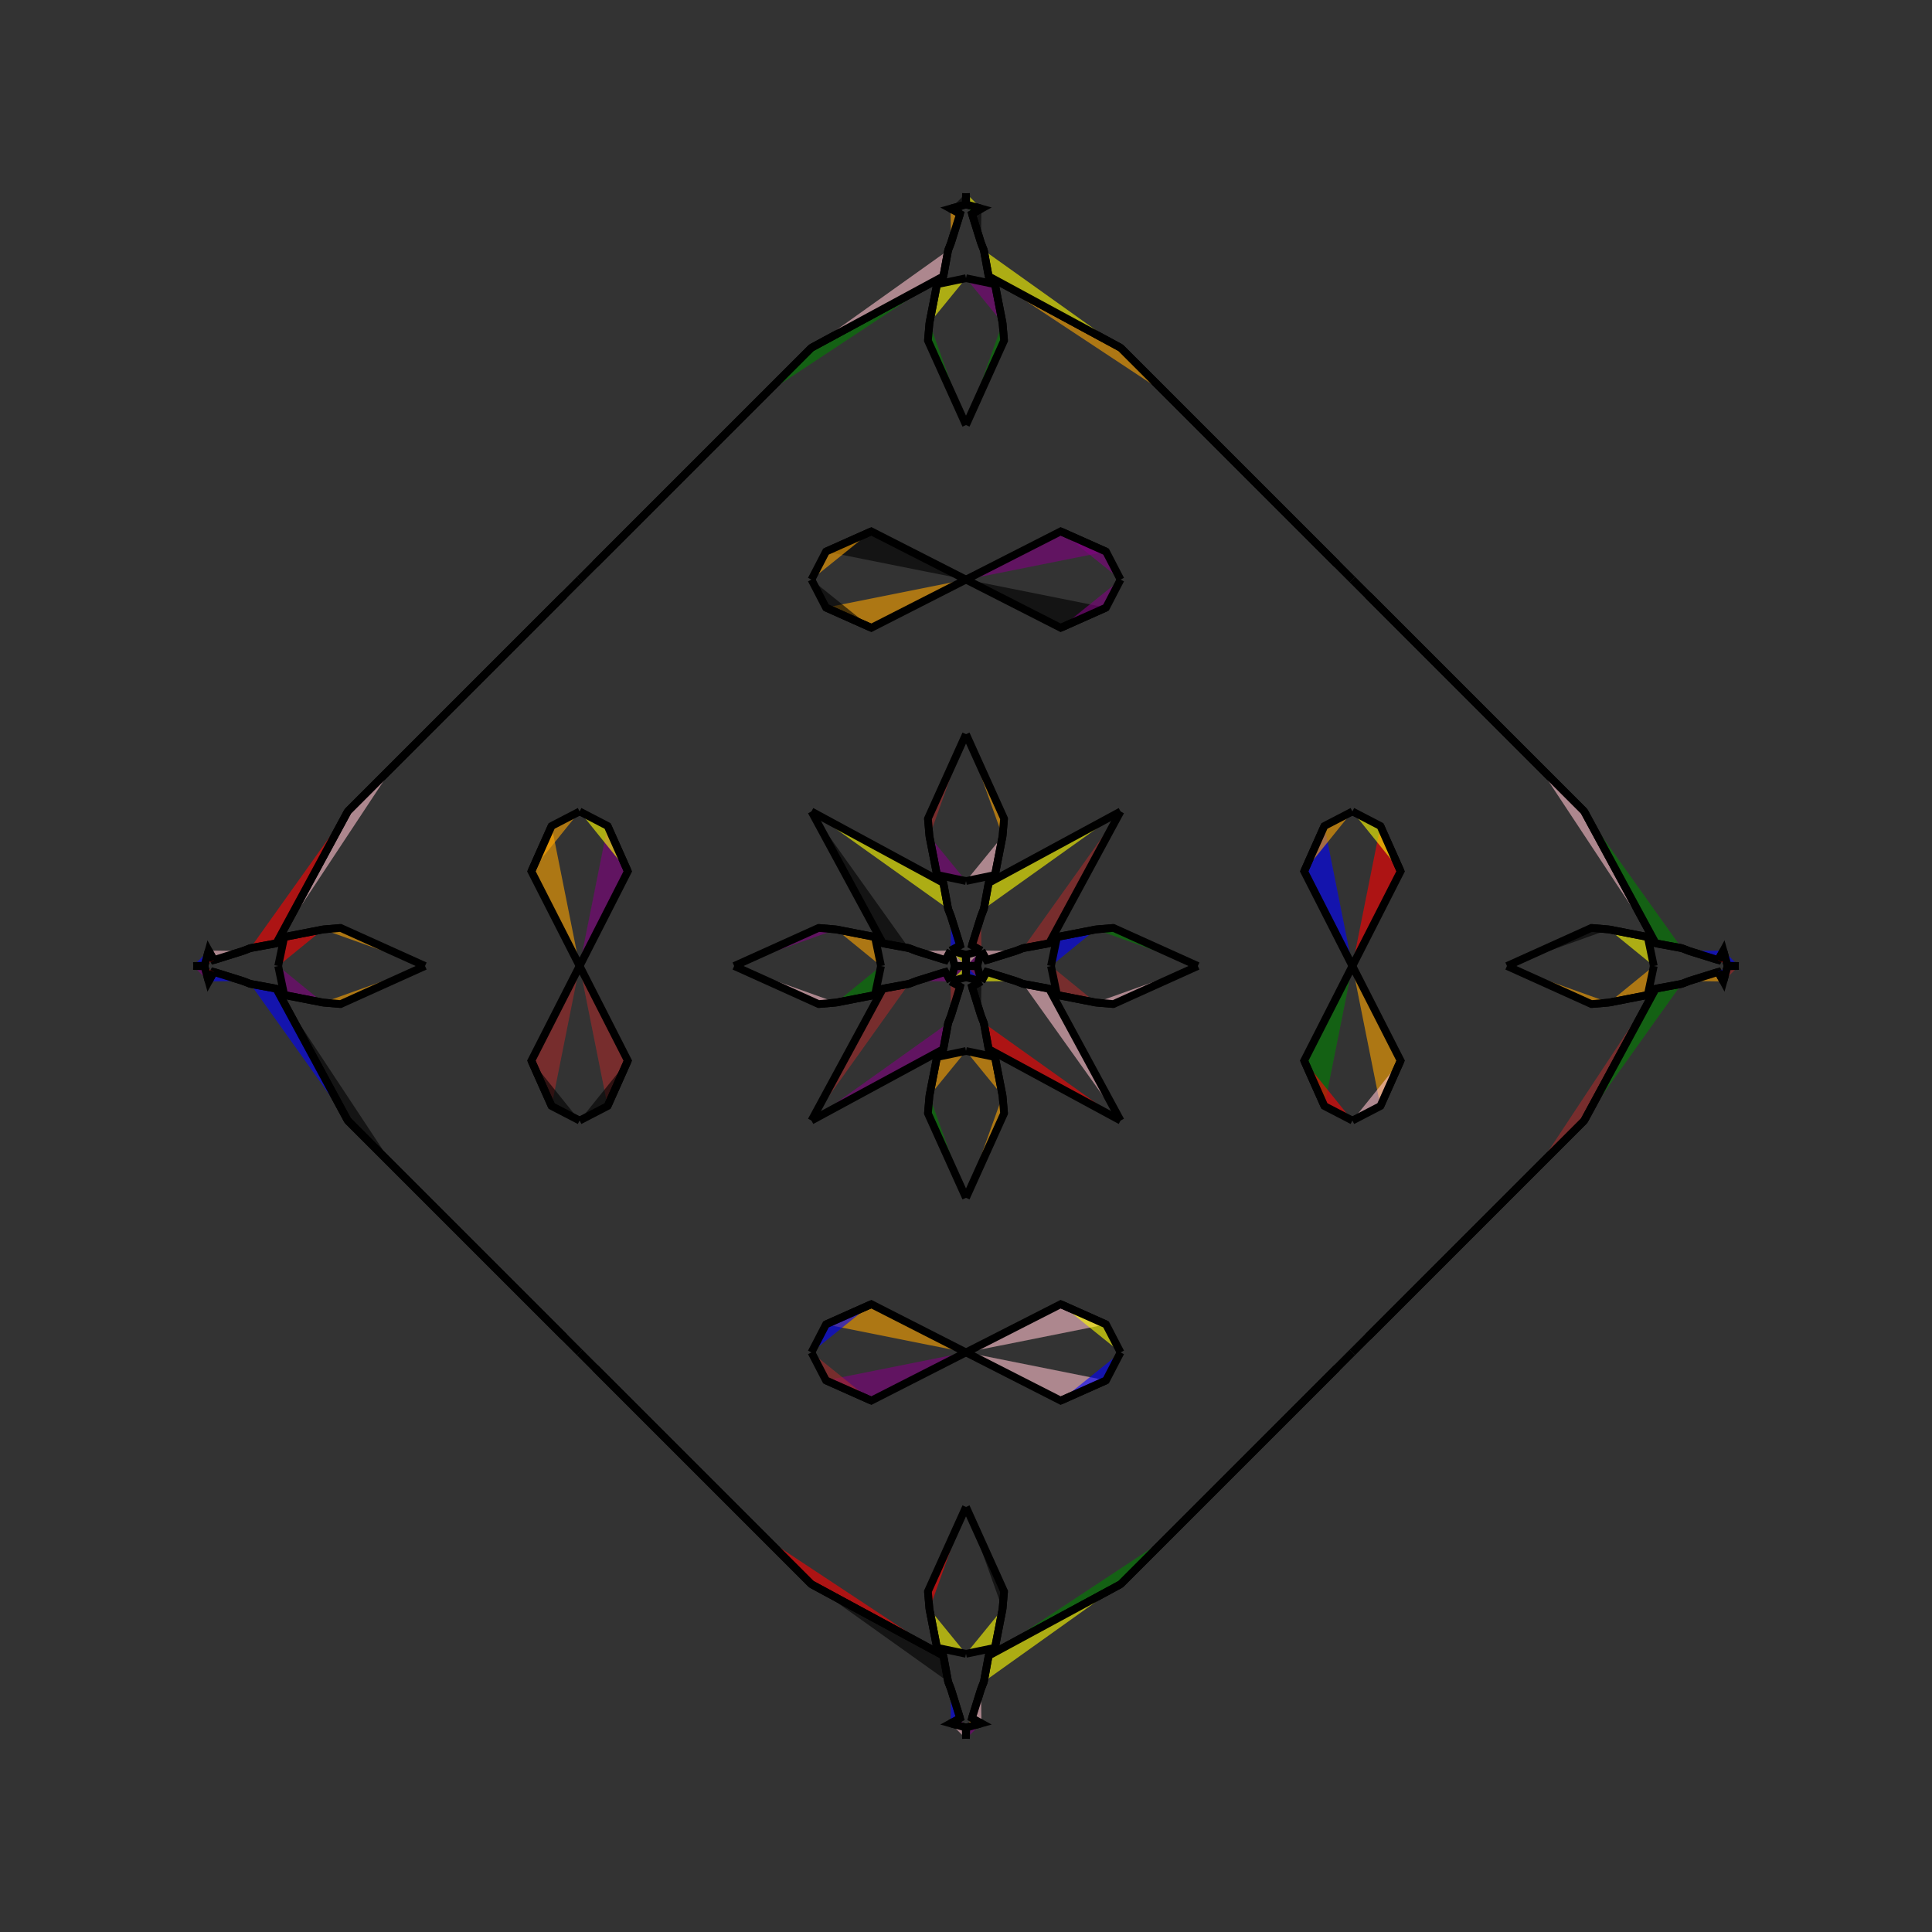 <?xml version="1.0" encoding="UTF-8"?>
<svg xmlns="http://www.w3.org/2000/svg" xmlns:xlink="http://www.w3.org/1999/xlink"
     width="250" height="250" viewBox="-125.0 -125.0 250 250">
<rect x="-125.0" y="-125.0" width="250" height="250" fill="#333333" stroke="none"/>
<defs>
</defs>
<path d="M11.0,-0.0 L11.781,-3.751 L16.799,-4.731" fill="blue" fill-opacity="0.6" stroke="black" stroke-width="1" />
<path d="M11.0,-0.0 L11.781,3.751 L16.799,4.731" fill="brown" fill-opacity="0.6" stroke="black" stroke-width="1" />
<path d="M11.781,-3.751 L16.799,-4.731 L19.079,-4.926" fill="pink" fill-opacity="0.6" stroke="black" stroke-width="1" />
<path d="M11.781,3.751 L16.799,4.731 L19.079,4.926" fill="orange" fill-opacity="0.6" stroke="black" stroke-width="1" />
<path d="M16.799,-4.731 L19.079,-4.926 L30.0,-0.0" fill="green" fill-opacity="0.6" stroke="black" stroke-width="1" />
<path d="M16.799,4.731 L19.079,4.926 L30.0,-0.0" fill="pink" fill-opacity="0.6" stroke="black" stroke-width="1" />
<path d="M48.0,52.0 L30.0,70.0 L26.0,74.0" fill="brown" fill-opacity="0.6" stroke="black" stroke-width="1" />
<path d="M48.0,-52.0 L30.0,-70.0 L26.0,-74.0" fill="red" fill-opacity="0.6" stroke="black" stroke-width="1" />
<path d="M50.0,-0.0 L43.76,-12.252 L46.376,-18.12" fill="blue" fill-opacity="0.6" stroke="black" stroke-width="1" />
<path d="M50.0,-0.0 L43.76,12.252 L46.376,18.12" fill="green" fill-opacity="0.6" stroke="black" stroke-width="1" />
<path d="M43.76,-12.252 L46.376,-18.12 L50.0,-20.0" fill="orange" fill-opacity="0.6" stroke="black" stroke-width="1" />
<path d="M43.76,12.252 L46.376,18.12 L50.0,20.0" fill="red" fill-opacity="0.6" stroke="black" stroke-width="1" />
<path d="M50.0,50.0 L48.0,52.0 L30.0,70.0" fill="purple" fill-opacity="0.6" stroke="black" stroke-width="1" />
<path d="M50.0,-50.0 L48.0,-52.0 L30.0,-70.0" fill="orange" fill-opacity="0.6" stroke="black" stroke-width="1" />
<path d="M30.0,70.0 L26.0,74.0 L20.0,80.0" fill="green" fill-opacity="0.6" stroke="black" stroke-width="1" />
<path d="M30.0,-70.0 L26.0,-74.0 L20.0,-80.0" fill="yellow" fill-opacity="0.6" stroke="black" stroke-width="1" />
<path d="M26.0,74.0 L20.0,80.0 L2.933,89.242" fill="green" fill-opacity="0.6" stroke="black" stroke-width="1" />
<path d="M26.0,-74.0 L20.0,-80.0 L2.933,-89.242" fill="orange" fill-opacity="0.6" stroke="black" stroke-width="1" />
<path d="M20.0,-20.0 L10.758,-2.933 L7.39,-2.314" fill="brown" fill-opacity="0.6" stroke="black" stroke-width="1" />
<path d="M20.0,20.0 L10.758,2.933 L7.39,2.314" fill="pink" fill-opacity="0.6" stroke="black" stroke-width="1" />
<path d="M10.758,-2.933 L7.39,-2.314 L6.413,-1.937" fill="red" fill-opacity="0.6" stroke="black" stroke-width="1" />
<path d="M10.758,2.933 L7.39,2.314 L6.413,1.937" fill="pink" fill-opacity="0.6" stroke="black" stroke-width="1" />
<path d="M7.39,-2.314 L6.413,-1.937 L2.67,-0.769" fill="brown" fill-opacity="0.6" stroke="black" stroke-width="1" />
<path d="M7.39,2.314 L6.413,1.937 L2.67,0.769" fill="red" fill-opacity="0.6" stroke="black" stroke-width="1" />
<path d="M6.413,-1.937 L2.67,-0.769 L2.0,-2.0" fill="pink" fill-opacity="0.6" stroke="black" stroke-width="1" />
<path d="M6.413,1.937 L2.67,0.769 L2.0,2.0" fill="yellow" fill-opacity="0.6" stroke="black" stroke-width="1" />
<path d="M0.769,97.33 L2.0,98.0 L0.037,98.54" fill="orange" fill-opacity="0.6" stroke="black" stroke-width="1" />
<path d="M0.769,-97.33 L2.0,-98.0 L0.037,-98.54" fill="green" fill-opacity="0.6" stroke="black" stroke-width="1" />
<path d="M2.0,-2.0 L1.46,-0.037 L0.0,-0.0" fill="purple" fill-opacity="0.6" stroke="black" stroke-width="1" />
<path d="M2.0,2.0 L1.46,0.037 L0.0,-0.0" fill="purple" fill-opacity="0.6" stroke="black" stroke-width="1" />
<path d="M-11.0,-0.0 L-11.781,-3.751 L-16.799,-4.731" fill="orange" fill-opacity="0.6" stroke="black" stroke-width="1" />
<path d="M-11.0,-0.0 L-11.781,3.751 L-16.799,4.731" fill="green" fill-opacity="0.6" stroke="black" stroke-width="1" />
<path d="M-11.781,-3.751 L-16.799,-4.731 L-19.079,-4.926" fill="red" fill-opacity="0.6" stroke="black" stroke-width="1" />
<path d="M-11.781,3.751 L-16.799,4.731 L-19.079,4.926" fill="purple" fill-opacity="0.6" stroke="black" stroke-width="1" />
<path d="M-16.799,-4.731 L-19.079,-4.926 L-30.0,-0.0" fill="purple" fill-opacity="0.6" stroke="black" stroke-width="1" />
<path d="M-16.799,4.731 L-19.079,4.926 L-30.0,-0.0" fill="pink" fill-opacity="0.6" stroke="black" stroke-width="1" />
<path d="M-48.0,52.0 L-30.0,70.0 L-26.0,74.0" fill="yellow" fill-opacity="0.6" stroke="black" stroke-width="1" />
<path d="M-48.0,-52.0 L-30.0,-70.0 L-26.0,-74.0" fill="red" fill-opacity="0.6" stroke="black" stroke-width="1" />
<path d="M-50.0,-0.0 L-43.76,-12.252 L-46.376,-18.12" fill="purple" fill-opacity="0.6" stroke="black" stroke-width="1" />
<path d="M-50.0,-0.0 L-43.76,12.252 L-46.376,18.12" fill="brown" fill-opacity="0.6" stroke="black" stroke-width="1" />
<path d="M-43.76,-12.252 L-46.376,-18.12 L-50.0,-20.0" fill="yellow" fill-opacity="0.6" stroke="black" stroke-width="1" />
<path d="M-43.76,12.252 L-46.376,18.12 L-50.0,20.0" fill="black" fill-opacity="0.6" stroke="black" stroke-width="1" />
<path d="M-50.0,50.0 L-48.0,52.0 L-30.0,70.0" fill="black" fill-opacity="0.6" stroke="black" stroke-width="1" />
<path d="M-50.0,-50.0 L-48.0,-52.0 L-30.0,-70.0" fill="green" fill-opacity="0.6" stroke="black" stroke-width="1" />
<path d="M-30.0,70.0 L-26.0,74.0 L-20.0,80.0" fill="brown" fill-opacity="0.6" stroke="black" stroke-width="1" />
<path d="M-30.0,-70.0 L-26.0,-74.0 L-20.0,-80.0" fill="black" fill-opacity="0.6" stroke="black" stroke-width="1" />
<path d="M-26.0,74.0 L-20.0,80.0 L-2.933,89.242" fill="red" fill-opacity="0.6" stroke="black" stroke-width="1" />
<path d="M-26.0,-74.0 L-20.0,-80.0 L-2.933,-89.242" fill="green" fill-opacity="0.6" stroke="black" stroke-width="1" />
<path d="M-20.0,-20.0 L-10.758,-2.933 L-7.39,-2.314" fill="black" fill-opacity="0.6" stroke="black" stroke-width="1" />
<path d="M-20.0,20.0 L-10.758,2.933 L-7.39,2.314" fill="brown" fill-opacity="0.6" stroke="black" stroke-width="1" />
<path d="M-10.758,-2.933 L-7.39,-2.314 L-6.413,-1.937" fill="green" fill-opacity="0.6" stroke="black" stroke-width="1" />
<path d="M-10.758,2.933 L-7.39,2.314 L-6.413,1.937" fill="blue" fill-opacity="0.6" stroke="black" stroke-width="1" />
<path d="M-7.39,-2.314 L-6.413,-1.937 L-2.67,-0.769" fill="yellow" fill-opacity="0.6" stroke="black" stroke-width="1" />
<path d="M-7.39,2.314 L-6.413,1.937 L-2.67,0.769" fill="purple" fill-opacity="0.6" stroke="black" stroke-width="1" />
<path d="M-6.413,-1.937 L-2.67,-0.769 L-2.0,-2.0" fill="pink" fill-opacity="0.6" stroke="black" stroke-width="1" />
<path d="M-6.413,1.937 L-2.67,0.769 L-2.0,2.0" fill="purple" fill-opacity="0.6" stroke="black" stroke-width="1" />
<path d="M-0.769,97.33 L-2.0,98.0 L-0.037,98.54" fill="purple" fill-opacity="0.6" stroke="black" stroke-width="1" />
<path d="M-0.769,-97.33 L-2.0,-98.0 L-0.037,-98.54" fill="black" fill-opacity="0.6" stroke="black" stroke-width="1" />
<path d="M-2.0,-2.0 L-1.46,-0.037 L0.0,-0.0" fill="pink" fill-opacity="0.6" stroke="black" stroke-width="1" />
<path d="M-2.0,2.0 L-1.46,0.037 L0.0,-0.0" fill="purple" fill-opacity="0.6" stroke="black" stroke-width="1" />
<path d="M89.0,-0.0 L88.219,3.751 L83.201,4.731" fill="orange" fill-opacity="0.6" stroke="black" stroke-width="1" />
<path d="M89.0,-0.0 L88.219,-3.751 L83.201,-4.731" fill="yellow" fill-opacity="0.6" stroke="black" stroke-width="1" />
<path d="M88.219,3.751 L83.201,4.731 L80.921,4.926" fill="orange" fill-opacity="0.6" stroke="black" stroke-width="1" />
<path d="M88.219,-3.751 L83.201,-4.731 L80.921,-4.926" fill="pink" fill-opacity="0.6" stroke="black" stroke-width="1" />
<path d="M83.201,4.731 L80.921,4.926 L70.0,-0.0" fill="orange" fill-opacity="0.6" stroke="black" stroke-width="1" />
<path d="M83.201,-4.731 L80.921,-4.926 L70.0,-0.0" fill="black" fill-opacity="0.6" stroke="black" stroke-width="1" />
<path d="M52.0,48.0 L70.0,30.0 L74.0,26.0" fill="pink" fill-opacity="0.6" stroke="black" stroke-width="1" />
<path d="M52.0,-48.0 L70.0,-30.0 L74.0,-26.0" fill="yellow" fill-opacity="0.6" stroke="black" stroke-width="1" />
<path d="M50.0,-0.0 L56.24,12.252 L53.624,18.12" fill="orange" fill-opacity="0.6" stroke="black" stroke-width="1" />
<path d="M50.0,-0.0 L56.24,-12.252 L53.624,-18.12" fill="red" fill-opacity="0.6" stroke="black" stroke-width="1" />
<path d="M56.24,12.252 L53.624,18.12 L50.0,20.0" fill="pink" fill-opacity="0.6" stroke="black" stroke-width="1" />
<path d="M56.24,-12.252 L53.624,-18.12 L50.0,-20.0" fill="yellow" fill-opacity="0.6" stroke="black" stroke-width="1" />
<path d="M50.0,50.0 L52.0,48.0 L70.0,30.0" fill="blue" fill-opacity="0.6" stroke="black" stroke-width="1" />
<path d="M50.0,-50.0 L52.0,-48.0 L70.0,-30.0" fill="black" fill-opacity="0.6" stroke="black" stroke-width="1" />
<path d="M70.0,30.0 L74.0,26.0 L80.0,20.0" fill="red" fill-opacity="0.6" stroke="black" stroke-width="1" />
<path d="M70.0,-30.0 L74.0,-26.0 L80.0,-20.0" fill="red" fill-opacity="0.6" stroke="black" stroke-width="1" />
<path d="M74.0,26.0 L80.0,20.0 L89.242,2.933" fill="brown" fill-opacity="0.6" stroke="black" stroke-width="1" />
<path d="M74.0,-26.0 L80.0,-20.0 L89.242,-2.933" fill="pink" fill-opacity="0.6" stroke="black" stroke-width="1" />
<path d="M80.0,20.0 L89.242,2.933 L92.61,2.314" fill="green" fill-opacity="0.6" stroke="black" stroke-width="1" />
<path d="M80.0,-20.0 L89.242,-2.933 L92.61,-2.314" fill="green" fill-opacity="0.6" stroke="black" stroke-width="1" />
<path d="M89.242,2.933 L92.61,2.314 L93.587,1.937" fill="brown" fill-opacity="0.6" stroke="black" stroke-width="1" />
<path d="M89.242,-2.933 L92.61,-2.314 L93.587,-1.937" fill="brown" fill-opacity="0.6" stroke="black" stroke-width="1" />
<path d="M92.61,2.314 L93.587,1.937 L97.33,0.769" fill="purple" fill-opacity="0.6" stroke="black" stroke-width="1" />
<path d="M92.61,-2.314 L93.587,-1.937 L97.33,-0.769" fill="pink" fill-opacity="0.6" stroke="black" stroke-width="1" />
<path d="M93.587,1.937 L97.33,0.769 L98.0,2.0" fill="orange" fill-opacity="0.6" stroke="black" stroke-width="1" />
<path d="M93.587,-1.937 L97.33,-0.769 L98.0,-2.0" fill="blue" fill-opacity="0.6" stroke="black" stroke-width="1" />
<path d="M97.33,0.769 L98.0,2.0 L98.54,0.037" fill="blue" fill-opacity="0.6" stroke="black" stroke-width="1" />
<path d="M97.33,-0.769 L98.0,-2.0 L98.54,-0.037" fill="red" fill-opacity="0.6" stroke="black" stroke-width="1" />
<path d="M98.0,2.0 L98.54,0.037 L100.0,-0.0" fill="brown" fill-opacity="0.6" stroke="black" stroke-width="1" />
<path d="M98.0,-2.0 L98.54,-0.037 L100.0,-0.0" fill="blue" fill-opacity="0.6" stroke="black" stroke-width="1" />
<path d="M0.0,-11.0 L3.751,-11.781 L4.731,-16.799" fill="pink" fill-opacity="0.6" stroke="black" stroke-width="1" />
<path d="M0.0,11.0 L3.751,11.781 L4.731,16.799" fill="orange" fill-opacity="0.6" stroke="black" stroke-width="1" />
<path d="M0.0,89.0 L3.751,88.219 L4.731,83.201" fill="yellow" fill-opacity="0.6" stroke="black" stroke-width="1" />
<path d="M0.0,-89.0 L3.751,-88.219 L4.731,-83.201" fill="purple" fill-opacity="0.6" stroke="black" stroke-width="1" />
<path d="M3.751,-11.781 L4.731,-16.799 L4.926,-19.079" fill="brown" fill-opacity="0.6" stroke="black" stroke-width="1" />
<path d="M3.751,11.781 L4.731,16.799 L4.926,19.079" fill="blue" fill-opacity="0.6" stroke="black" stroke-width="1" />
<path d="M3.751,88.219 L4.731,83.201 L4.926,80.921" fill="pink" fill-opacity="0.6" stroke="black" stroke-width="1" />
<path d="M3.751,-88.219 L4.731,-83.201 L4.926,-80.921" fill="yellow" fill-opacity="0.6" stroke="black" stroke-width="1" />
<path d="M4.731,-16.799 L4.926,-19.079 L0.0,-30.0" fill="orange" fill-opacity="0.6" stroke="black" stroke-width="1" />
<path d="M4.731,16.799 L4.926,19.079 L0.0,30.0" fill="orange" fill-opacity="0.6" stroke="black" stroke-width="1" />
<path d="M4.731,83.201 L4.926,80.921 L0.0,70.0" fill="black" fill-opacity="0.6" stroke="black" stroke-width="1" />
<path d="M4.731,-83.201 L4.926,-80.921 L0.0,-70.0" fill="green" fill-opacity="0.6" stroke="black" stroke-width="1" />
<path d="M0.0,-50.0 L12.252,-43.76 L18.12,-46.376" fill="black" fill-opacity="0.6" stroke="black" stroke-width="1" />
<path d="M0.0,50.0 L12.252,43.76 L18.12,46.376" fill="pink" fill-opacity="0.6" stroke="black" stroke-width="1" />
<path d="M0.0,50.0 L12.252,56.24 L18.12,53.624" fill="pink" fill-opacity="0.6" stroke="black" stroke-width="1" />
<path d="M0.0,-50.0 L12.252,-56.24 L18.12,-53.624" fill="purple" fill-opacity="0.6" stroke="black" stroke-width="1" />
<path d="M12.252,-43.76 L18.12,-46.376 L20.0,-50.0" fill="purple" fill-opacity="0.6" stroke="black" stroke-width="1" />
<path d="M12.252,43.76 L18.12,46.376 L20.0,50.0" fill="yellow" fill-opacity="0.6" stroke="black" stroke-width="1" />
<path d="M12.252,56.24 L18.12,53.624 L20.0,50.0" fill="blue" fill-opacity="0.6" stroke="black" stroke-width="1" />
<path d="M12.252,-56.24 L18.12,-53.624 L20.0,-50.0" fill="purple" fill-opacity="0.6" stroke="black" stroke-width="1" />
<path d="M20.0,-20.0 L2.933,-10.758 L2.314,-7.39" fill="yellow" fill-opacity="0.6" stroke="black" stroke-width="1" />
<path d="M20.0,20.0 L2.933,10.758 L2.314,7.39" fill="red" fill-opacity="0.6" stroke="black" stroke-width="1" />
<path d="M20.0,80.0 L2.933,89.242 L2.314,92.61" fill="yellow" fill-opacity="0.6" stroke="black" stroke-width="1" />
<path d="M20.0,-80.0 L2.933,-89.242 L2.314,-92.61" fill="yellow" fill-opacity="0.6" stroke="black" stroke-width="1" />
<path d="M2.933,-10.758 L2.314,-7.39 L1.937,-6.413" fill="black" fill-opacity="0.6" stroke="black" stroke-width="1" />
<path d="M2.933,10.758 L2.314,7.39 L1.937,6.413" fill="orange" fill-opacity="0.6" stroke="black" stroke-width="1" />
<path d="M2.933,89.242 L2.314,92.61 L1.937,93.587" fill="yellow" fill-opacity="0.6" stroke="black" stroke-width="1" />
<path d="M2.933,-89.242 L2.314,-92.61 L1.937,-93.587" fill="orange" fill-opacity="0.6" stroke="black" stroke-width="1" />
<path d="M2.314,-7.39 L1.937,-6.413 L0.769,-2.67" fill="brown" fill-opacity="0.6" stroke="black" stroke-width="1" />
<path d="M2.314,7.39 L1.937,6.413 L0.769,2.67" fill="red" fill-opacity="0.6" stroke="black" stroke-width="1" />
<path d="M2.314,92.61 L1.937,93.587 L0.769,97.33" fill="green" fill-opacity="0.6" stroke="black" stroke-width="1" />
<path d="M2.314,-92.61 L1.937,-93.587 L0.769,-97.33" fill="black" fill-opacity="0.6" stroke="black" stroke-width="1" />
<path d="M1.937,-6.413 L0.769,-2.67 L2.0,-2.0" fill="brown" fill-opacity="0.6" stroke="black" stroke-width="1" />
<path d="M1.937,6.413 L0.769,2.67 L2.0,2.0" fill="black" fill-opacity="0.6" stroke="black" stroke-width="1" />
<path d="M1.937,93.587 L0.769,97.33 L2.0,98.0" fill="pink" fill-opacity="0.6" stroke="black" stroke-width="1" />
<path d="M1.937,-93.587 L0.769,-97.33 L2.0,-98.0" fill="black" fill-opacity="0.6" stroke="black" stroke-width="1" />
<path d="M2.0,-2.0 L0.037,-1.46 L0.0,-0.0" fill="pink" fill-opacity="0.6" stroke="black" stroke-width="1" />
<path d="M2.0,2.0 L0.037,1.46 L0.0,-0.0" fill="blue" fill-opacity="0.6" stroke="black" stroke-width="1" />
<path d="M2.0,98.0 L0.037,98.54 L0.0,100.0" fill="purple" fill-opacity="0.6" stroke="black" stroke-width="1" />
<path d="M2.0,-98.0 L0.037,-98.54 L0.0,-100.0" fill="yellow" fill-opacity="0.6" stroke="black" stroke-width="1" />
<path d="M0.0,89.0 L-3.751,88.219 L-4.731,83.201" fill="yellow" fill-opacity="0.6" stroke="black" stroke-width="1" />
<path d="M0.0,-11.0 L-3.751,-11.781 L-4.731,-16.799" fill="purple" fill-opacity="0.6" stroke="black" stroke-width="1" />
<path d="M0.0,11.0 L-3.751,11.781 L-4.731,16.799" fill="orange" fill-opacity="0.6" stroke="black" stroke-width="1" />
<path d="M0.0,-89.0 L-3.751,-88.219 L-4.731,-83.201" fill="yellow" fill-opacity="0.6" stroke="black" stroke-width="1" />
<path d="M-3.751,88.219 L-4.731,83.201 L-4.926,80.921" fill="red" fill-opacity="0.6" stroke="black" stroke-width="1" />
<path d="M-3.751,-11.781 L-4.731,-16.799 L-4.926,-19.079" fill="yellow" fill-opacity="0.6" stroke="black" stroke-width="1" />
<path d="M-3.751,11.781 L-4.731,16.799 L-4.926,19.079" fill="blue" fill-opacity="0.6" stroke="black" stroke-width="1" />
<path d="M-3.751,-88.219 L-4.731,-83.201 L-4.926,-80.921" fill="black" fill-opacity="0.6" stroke="black" stroke-width="1" />
<path d="M-4.731,83.201 L-4.926,80.921 L0.0,70.0" fill="red" fill-opacity="0.6" stroke="black" stroke-width="1" />
<path d="M-4.731,-16.799 L-4.926,-19.079 L0.0,-30.0" fill="brown" fill-opacity="0.6" stroke="black" stroke-width="1" />
<path d="M-4.731,16.799 L-4.926,19.079 L0.0,30.0" fill="green" fill-opacity="0.6" stroke="black" stroke-width="1" />
<path d="M-4.731,-83.201 L-4.926,-80.921 L0.0,-70.0" fill="green" fill-opacity="0.6" stroke="black" stroke-width="1" />
<path d="M0.0,50.0 L-12.252,56.24 L-18.12,53.624" fill="purple" fill-opacity="0.6" stroke="black" stroke-width="1" />
<path d="M0.0,-50.0 L-12.252,-43.76 L-18.12,-46.376" fill="orange" fill-opacity="0.6" stroke="black" stroke-width="1" />
<path d="M0.0,50.0 L-12.252,43.76 L-18.12,46.376" fill="orange" fill-opacity="0.6" stroke="black" stroke-width="1" />
<path d="M0.0,-50.0 L-12.252,-56.24 L-18.12,-53.624" fill="black" fill-opacity="0.6" stroke="black" stroke-width="1" />
<path d="M-12.252,56.24 L-18.12,53.624 L-20.0,50.0" fill="brown" fill-opacity="0.6" stroke="black" stroke-width="1" />
<path d="M-12.252,-43.76 L-18.12,-46.376 L-20.0,-50.0" fill="black" fill-opacity="0.6" stroke="black" stroke-width="1" />
<path d="M-12.252,43.76 L-18.12,46.376 L-20.0,50.0" fill="blue" fill-opacity="0.6" stroke="black" stroke-width="1" />
<path d="M-12.252,-56.24 L-18.12,-53.624 L-20.0,-50.0" fill="orange" fill-opacity="0.6" stroke="black" stroke-width="1" />
<path d="M-20.0,80.0 L-2.933,89.242 L-2.314,92.61" fill="black" fill-opacity="0.6" stroke="black" stroke-width="1" />
<path d="M-20.0,-20.0 L-2.933,-10.758 L-2.314,-7.39" fill="yellow" fill-opacity="0.6" stroke="black" stroke-width="1" />
<path d="M-20.0,20.0 L-2.933,10.758 L-2.314,7.39" fill="purple" fill-opacity="0.6" stroke="black" stroke-width="1" />
<path d="M-20.0,-80.0 L-2.933,-89.242 L-2.314,-92.61" fill="pink" fill-opacity="0.6" stroke="black" stroke-width="1" />
<path d="M-2.933,89.242 L-2.314,92.61 L-1.937,93.587" fill="brown" fill-opacity="0.6" stroke="black" stroke-width="1" />
<path d="M-2.933,-10.758 L-2.314,-7.39 L-1.937,-6.413" fill="yellow" fill-opacity="0.6" stroke="black" stroke-width="1" />
<path d="M-2.933,10.758 L-2.314,7.39 L-1.937,6.413" fill="black" fill-opacity="0.6" stroke="black" stroke-width="1" />
<path d="M-2.933,-89.242 L-2.314,-92.61 L-1.937,-93.587" fill="green" fill-opacity="0.6" stroke="black" stroke-width="1" />
<path d="M-2.314,92.61 L-1.937,93.587 L-0.769,97.33" fill="blue" fill-opacity="0.6" stroke="black" stroke-width="1" />
<path d="M-2.314,-7.39 L-1.937,-6.413 L-0.769,-2.67" fill="brown" fill-opacity="0.6" stroke="black" stroke-width="1" />
<path d="M-2.314,7.39 L-1.937,6.413 L-0.769,2.67" fill="brown" fill-opacity="0.6" stroke="black" stroke-width="1" />
<path d="M-2.314,-92.61 L-1.937,-93.587 L-0.769,-97.33" fill="pink" fill-opacity="0.6" stroke="black" stroke-width="1" />
<path d="M-1.937,93.587 L-0.769,97.33 L-2.0,98.0" fill="blue" fill-opacity="0.6" stroke="black" stroke-width="1" />
<path d="M-1.937,-6.413 L-0.769,-2.67 L-2.0,-2.0" fill="blue" fill-opacity="0.6" stroke="black" stroke-width="1" />
<path d="M-1.937,6.413 L-0.769,2.67 L-2.0,2.0" fill="brown" fill-opacity="0.6" stroke="black" stroke-width="1" />
<path d="M-1.937,-93.587 L-0.769,-97.33 L-2.0,-98.0" fill="orange" fill-opacity="0.6" stroke="black" stroke-width="1" />
<path d="M-2.0,98.0 L-0.037,98.54 L0.0,100.0" fill="pink" fill-opacity="0.6" stroke="black" stroke-width="1" />
<path d="M-2.0,-2.0 L-0.037,-1.46 L0.0,-0.0" fill="yellow" fill-opacity="0.6" stroke="black" stroke-width="1" />
<path d="M-2.0,2.0 L-0.037,1.46 L0.0,-0.0" fill="yellow" fill-opacity="0.6" stroke="black" stroke-width="1" />
<path d="M-2.0,-98.0 L-0.037,-98.54 L0.0,-100.0" fill="black" fill-opacity="0.6" stroke="black" stroke-width="1" />
<path d="M-89.0,-0.0 L-88.219,-3.751 L-83.201,-4.731" fill="red" fill-opacity="0.6" stroke="black" stroke-width="1" />
<path d="M-89.0,-0.0 L-88.219,3.751 L-83.201,4.731" fill="purple" fill-opacity="0.6" stroke="black" stroke-width="1" />
<path d="M-88.219,-3.751 L-83.201,-4.731 L-80.921,-4.926" fill="orange" fill-opacity="0.6" stroke="black" stroke-width="1" />
<path d="M-88.219,3.751 L-83.201,4.731 L-80.921,4.926" fill="brown" fill-opacity="0.6" stroke="black" stroke-width="1" />
<path d="M-83.201,-4.731 L-80.921,-4.926 L-70.0,-0.0" fill="orange" fill-opacity="0.6" stroke="black" stroke-width="1" />
<path d="M-83.201,4.731 L-80.921,4.926 L-70.0,-0.0" fill="orange" fill-opacity="0.6" stroke="black" stroke-width="1" />
<path d="M-52.0,-48.0 L-70.0,-30.0 L-74.0,-26.0" fill="pink" fill-opacity="0.6" stroke="black" stroke-width="1" />
<path d="M-52.0,48.0 L-70.0,30.0 L-74.0,26.0" fill="pink" fill-opacity="0.6" stroke="black" stroke-width="1" />
<path d="M-50.0,-0.0 L-56.24,-12.252 L-53.624,-18.12" fill="orange" fill-opacity="0.6" stroke="black" stroke-width="1" />
<path d="M-50.0,-0.0 L-56.24,12.252 L-53.624,18.12" fill="brown" fill-opacity="0.6" stroke="black" stroke-width="1" />
<path d="M-56.24,-12.252 L-53.624,-18.12 L-50.0,-20.0" fill="orange" fill-opacity="0.6" stroke="black" stroke-width="1" />
<path d="M-56.24,12.252 L-53.624,18.12 L-50.0,20.0" fill="black" fill-opacity="0.6" stroke="black" stroke-width="1" />
<path d="M-50.0,-50.0 L-52.0,-48.0 L-70.0,-30.0" fill="brown" fill-opacity="0.6" stroke="black" stroke-width="1" />
<path d="M-50.0,50.0 L-52.0,48.0 L-70.0,30.0" fill="brown" fill-opacity="0.6" stroke="black" stroke-width="1" />
<path d="M-70.0,-30.0 L-74.0,-26.0 L-80.0,-20.0" fill="black" fill-opacity="0.6" stroke="black" stroke-width="1" />
<path d="M-70.0,30.0 L-74.0,26.0 L-80.0,20.0" fill="purple" fill-opacity="0.6" stroke="black" stroke-width="1" />
<path d="M-74.0,-26.0 L-80.0,-20.0 L-89.242,-2.933" fill="pink" fill-opacity="0.6" stroke="black" stroke-width="1" />
<path d="M-74.0,26.0 L-80.0,20.0 L-89.242,2.933" fill="black" fill-opacity="0.6" stroke="black" stroke-width="1" />
<path d="M-80.0,-20.0 L-89.242,-2.933 L-92.61,-2.314" fill="red" fill-opacity="0.6" stroke="black" stroke-width="1" />
<path d="M-80.0,20.0 L-89.242,2.933 L-92.61,2.314" fill="blue" fill-opacity="0.6" stroke="black" stroke-width="1" />
<path d="M-89.242,-2.933 L-92.61,-2.314 L-93.587,-1.937" fill="orange" fill-opacity="0.6" stroke="black" stroke-width="1" />
<path d="M-89.242,2.933 L-92.61,2.314 L-93.587,1.937" fill="yellow" fill-opacity="0.6" stroke="black" stroke-width="1" />
<path d="M-92.61,-2.314 L-93.587,-1.937 L-97.33,-0.769" fill="purple" fill-opacity="0.6" stroke="black" stroke-width="1" />
<path d="M-92.61,2.314 L-93.587,1.937 L-97.33,0.769" fill="brown" fill-opacity="0.6" stroke="black" stroke-width="1" />
<path d="M-93.587,-1.937 L-97.33,-0.769 L-98.0,-2.0" fill="pink" fill-opacity="0.6" stroke="black" stroke-width="1" />
<path d="M-93.587,1.937 L-97.33,0.769 L-98.0,2.0" fill="blue" fill-opacity="0.6" stroke="black" stroke-width="1" />
<path d="M-97.33,-0.769 L-98.0,-2.0 L-98.54,-0.037" fill="red" fill-opacity="0.6" stroke="black" stroke-width="1" />
<path d="M-97.33,0.769 L-98.0,2.0 L-98.54,0.037" fill="red" fill-opacity="0.6" stroke="black" stroke-width="1" />
<path d="M-98.0,-2.0 L-98.54,-0.037 L-100.0,-0.0" fill="blue" fill-opacity="0.6" stroke="black" stroke-width="1" />
<path d="M-98.0,2.0 L-98.54,0.037 L-100.0,-0.0" fill="purple" fill-opacity="0.6" stroke="black" stroke-width="1" />
</svg>